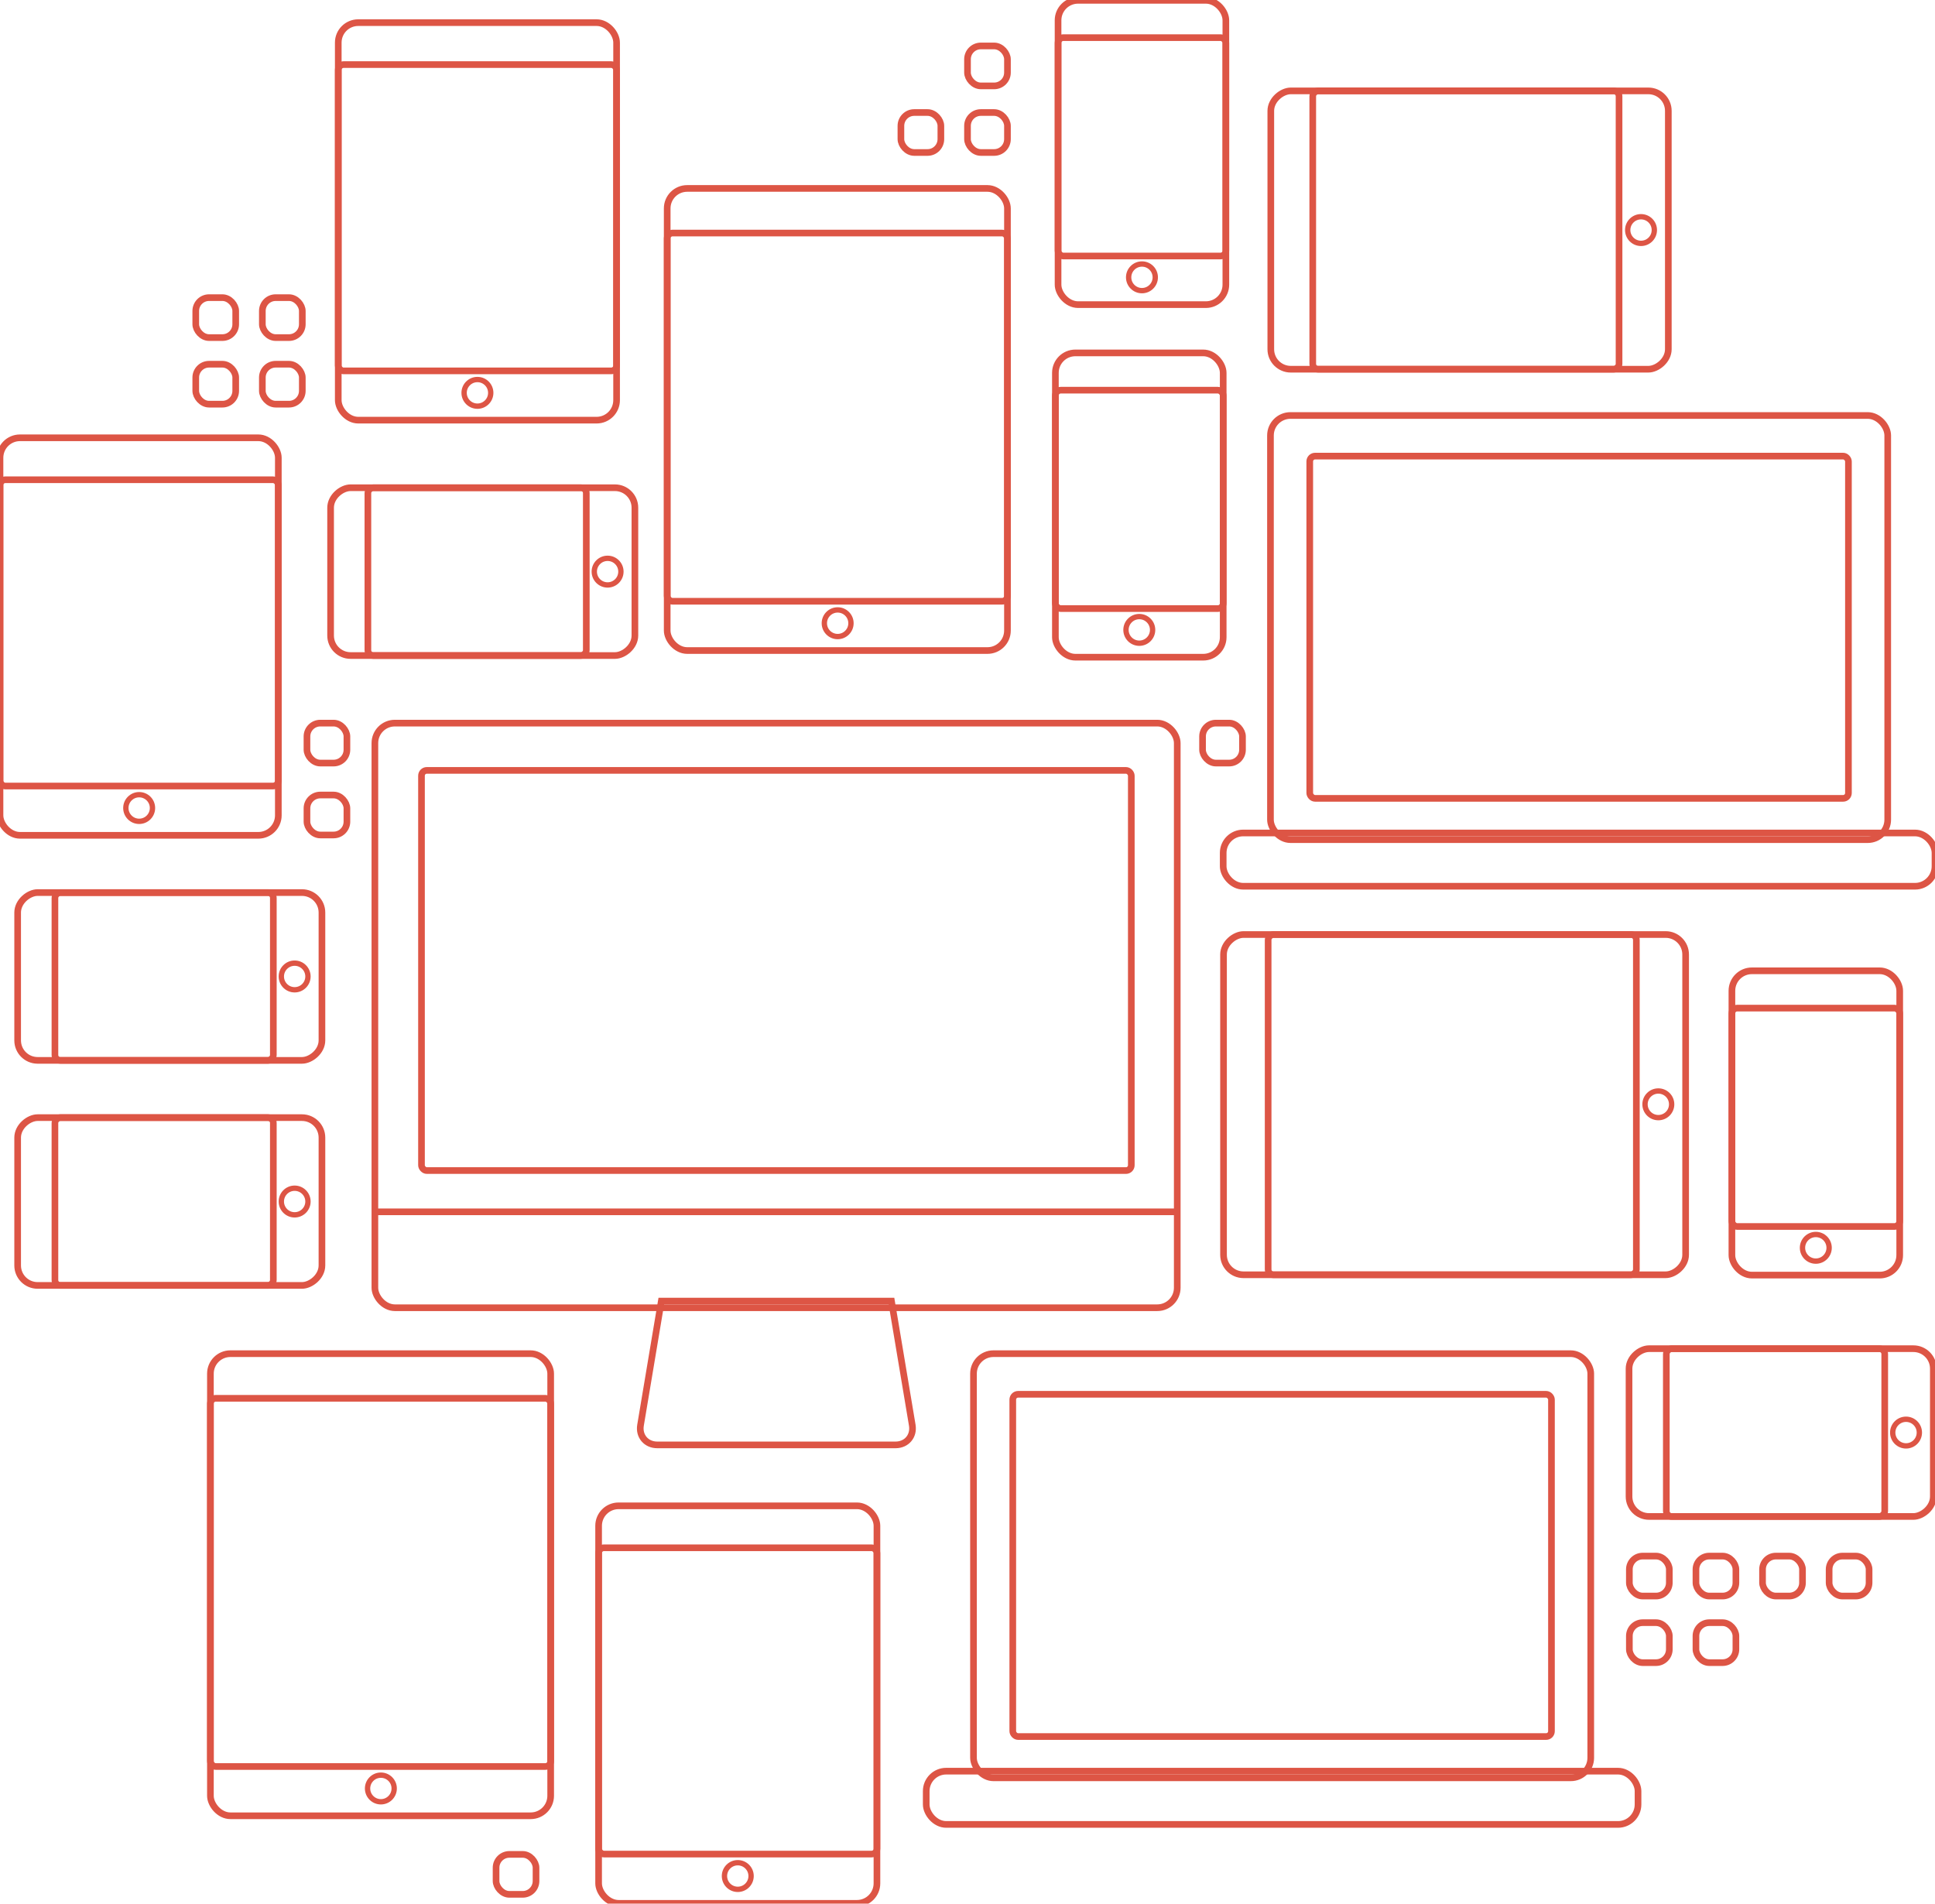 <?xml version="1.0" encoding="UTF-8" standalone="no"?>
<svg width="2906px" height="2859px" viewBox="0 0 2906 2859" version="1.1" xmlns="http://www.w3.org/2000/svg" xmlns:xlink="http://www.w3.org/1999/xlink" xmlns:sketch="http://www.bohemiancoding.com/sketch/ns">
    <title>Slice 2</title>
    <description>Created with Sketch (http://www.bohemiancoding.com/sketch)</description>
    <defs></defs>
    <g id="Page-1" stroke="none" stroke-width="1" fill="none" fill-rule="evenodd" sketch:type="MSPage">
        <g id="Group" sketch:type="MSLayerGroup" transform="translate(0, 1)" stroke="#DD5545">
            <g id="App-Icons" transform="translate(294, 68)" stroke-width="10" sketch:type="MSShapeGroup">
                <rect id="Rectangle-56" x="1512" y="1017" width="60" height="60" rx="20"></rect>
                <rect id="Rectangle-56" x="1159" y="0" width="60" height="60" rx="20"></rect>
                <rect id="Rectangle-56" x="1159" y="100" width="60" height="60" rx="20"></rect>
                <rect id="Rectangle-56" x="2153" y="2268" width="60" height="60" rx="20"></rect>
                <rect id="Rectangle-56" x="2253" y="2268" width="60" height="60" rx="20"></rect>
                <rect id="Rectangle-56" x="2153" y="2368" width="60" height="60" rx="20"></rect>
                <rect id="Rectangle-56" x="2253" y="2368" width="60" height="60" rx="20"></rect>
                <rect id="Rectangle-56" x="2353" y="2268" width="60" height="60" rx="20"></rect>
                <rect id="Rectangle-56" x="2453" y="2268" width="60" height="60" rx="20"></rect>
                <rect id="Rectangle-56" x="1059" y="100" width="60" height="60" rx="20"></rect>
                <rect id="Rectangle-56" x="100" y="378" width="60" height="60" rx="20"></rect>
                <rect id="Rectangle-56" x="100" y="478" width="60" height="60" rx="20"></rect>
                <rect id="Rectangle-56" x="0" y="378" width="60" height="60" rx="20"></rect>
                <rect id="Rectangle-56" x="0" y="478" width="60" height="60" rx="20"></rect>
                <rect id="Rectangle-56" x="167" y="1125" width="60" height="60" rx="20"></rect>
                <rect id="Rectangle-56" x="167" y="1017" width="60" height="60" rx="20"></rect>
                <rect id="Rectangle-56" x="451" y="2716" width="60" height="60" rx="20"></rect>
            </g>
            <g id="Devices" stroke-width="10" sketch:type="MSShapeGroup">
                <path d="M568,1819 C568,1819 571.589,1819 576.007,1819 L1763.993,1819" id="Rectangle-56" stroke-linecap="round" stroke-linejoin="round"></path>
                <path d="M993.181,1953 L961.955,2139.42 C959.218,2155.757 970.434,2169 986.999,2169 L1345.001,2169 C1361.569,2169 1372.78,2155.747 1370.045,2139.42 L1338.819,1953 L993.181,1953 Z" id="Rectangle-56"></path>
                <rect id="Rectangle-56" x="563" y="1085" width="1205" height="878" rx="30"></rect>
                <rect id="Rectangle-56" transform="translate(255, 1803.5) rotate(-90) translate(-255, -1803.5) " x="129" y="1575" width="252" height="457" rx="30"></rect>
                <rect id="Rectangle-56" transform="translate(255, 1465.5) rotate(-90) translate(-255, -1465.5) " x="129" y="1237" width="252" height="457" rx="30"></rect>
                <rect id="Rectangle-56" transform="translate(2675, 2150.5) rotate(-90) translate(-2675, -2150.5) " x="2549" y="1922" width="252" height="457" rx="30"></rect>
                <rect id="Rectangle-56" transform="translate(725, 857.5) rotate(-90) translate(-725, -857.5) " x="599" y="629" width="252" height="457" rx="30"></rect>
                <rect id="Rectangle-56" x="2601" y="1457" width="252" height="457" rx="30"></rect>
                <rect id="Rectangle-56" x="1585" y="529" width="252" height="457" rx="30"></rect>
                <rect id="Rectangle-56" x="1589" y="-0.5" width="252" height="457" rx="30"></rect>
                <rect id="Rectangle-56" x="0" y="656.5" width="418" height="597" rx="30"></rect>
                <rect id="Rectangle-56" transform="translate(2207, 344.5) rotate(-90) translate(-2207, -344.5) " x="1998" y="46" width="418" height="597" rx="30"></rect>
                <rect id="Rectangle-56" x="899" y="2260.5" width="418" height="597" rx="30"></rect>
                <rect id="Rectangle-56" x="508" y="33" width="418" height="597" rx="30"></rect>
                <rect id="Rectangle-56" x="1908" y="623" width="927" height="637" rx="30"></rect>
                <rect id="Rectangle-56" transform="translate(2371.5, 1290) rotate(-180) translate(-2371.5, -1290) " x="1837" y="1250" width="1069" height="80" rx="30"></rect>
                <rect id="Rectangle-56" x="1462" y="2032" width="927" height="637" rx="30"></rect>
                <rect id="Rectangle-56" transform="translate(1925.5, 2699) rotate(-180) translate(-1925.5, -2699) " x="1391" y="2659" width="1069" height="80" rx="30"></rect>
                <rect id="Rectangle-56" x="316" y="2032" width="511" height="694" rx="30"></rect>
                <rect id="Rectangle-56" x="1002" y="282" width="511" height="694" rx="30"></rect>
                <rect id="Rectangle-56" transform="translate(2184.5, 1658) rotate(-90) translate(-2184.5, -1658) " x="1929" y="1311" width="511" height="694" rx="30"></rect>
            </g>
            <g id="Screens" transform="translate(0, 55)" stroke-width="10" sketch:type="MSShapeGroup" stroke-linecap="round" stroke-linejoin="round">
                <rect id="Rectangle-56" x="633" y="1101" width="1066" height="601" rx="8"></rect>
                <rect id="Rectangle-56" transform="translate(246.5, 1748.5) rotate(-90) translate(-246.5, -1748.5) " x="120.5" y="1584.5" width="252" height="328" rx="8"></rect>
                <rect id="Rectangle-56" transform="translate(246.5, 1410.5) rotate(-90) translate(-246.5, -1410.5) " x="120.5" y="1246.5" width="252" height="328" rx="8"></rect>
                <rect id="Rectangle-56" transform="translate(2666.5, 2095.5) rotate(-90) translate(-2666.5, -2095.5) " x="2540.5" y="1931.5" width="252" height="328" rx="8"></rect>
                <rect id="Rectangle-56" transform="translate(716.5, 802.5) rotate(-90) translate(-716.5, -802.5) " x="590.5" y="638.5" width="252" height="328" rx="8"></rect>
                <rect id="Rectangle-56" x="2601" y="1458" width="252" height="328" rx="8"></rect>
                <rect id="Rectangle-56" x="1585" y="530" width="252" height="328" rx="8"></rect>
                <rect id="Rectangle-56" x="1589" y="0.5" width="252" height="328" rx="8"></rect>
                <rect id="Rectangle-56" x="0" y="664.5" width="418" height="460" rx="8"></rect>
                <rect id="Rectangle-56" transform="translate(2201.5, 289.5) rotate(-90) translate(-2201.5, -289.5) " x="1992.5" y="59.5" width="418" height="460" rx="8"></rect>
                <rect id="Rectangle-56" x="899" y="2268.5" width="418" height="460" rx="8"></rect>
                <rect id="Rectangle-56" x="508" y="41" width="418" height="460" rx="8"></rect>
                <rect id="Rectangle-56" x="1967" y="629" width="809" height="514" rx="8"></rect>
                <rect id="Rectangle-56" x="1521" y="2038" width="809" height="514" rx="8"></rect>
                <rect id="Rectangle-56" x="316" y="2044" width="511" height="553" rx="8"></rect>
                <rect id="Rectangle-56" x="1002" y="294" width="511" height="553" rx="8"></rect>
                <rect id="Rectangle-56" transform="translate(2181, 1603) rotate(-90) translate(-2181, -1603) " x="1925.5" y="1326.5" width="511" height="553" rx="8"></rect>
            </g>
            <g id="Home-Buttons" transform="translate(189, 325)" stroke-width="8" sketch:type="MSShapeGroup">
                <circle id="Oval-38" transform="translate(253.5, 1478.5) rotate(-90) translate(-253.5, -1478.5) " cx="253.5" cy="1478.5" r="20"></circle>
                <circle id="Oval-38" transform="translate(253.5, 1140.5) rotate(-90) translate(-253.5, -1140.5) " cx="253.5" cy="1140.5" r="20"></circle>
                <circle id="Oval-38" transform="translate(2673.5, 1825.5) rotate(-90) translate(-2673.5, -1825.5) " cx="2673.5" cy="1825.5" r="20"></circle>
                <circle id="Oval-38" transform="translate(723.5, 532.5) rotate(-90) translate(-723.5, -532.5) " cx="723.5" cy="532.5" r="20"></circle>
                <circle id="Oval-38" cx="2538" cy="1548" r="20"></circle>
                <circle id="Oval-38" cx="1522" cy="620" r="20"></circle>
                <circle id="Oval-38" cx="1526" cy="90.5" r="20"></circle>
                <circle id="Oval-38" cx="20" cy="887.5" r="20"></circle>
                <circle id="Oval-38" transform="translate(2275.5, 19.5) rotate(-90) translate(-2275.5, -19.5) " cx="2275.5" cy="19.5" r="20"></circle>
                <circle id="Oval-38" cx="919" cy="2491.5" r="20"></circle>
                <circle id="Oval-38" cx="528" cy="264" r="20"></circle>
                <circle id="Oval-38" cx="383" cy="2360" r="20"></circle>
                <circle id="Oval-38" cx="1069" cy="610" r="20"></circle>
                <circle id="Oval-38" transform="translate(2301.5, 1332.5) rotate(-90) translate(-2301.5, -1332.5) " cx="2301.5" cy="1332.5" r="20"></circle>
            </g>
        </g>
    </g>
</svg>